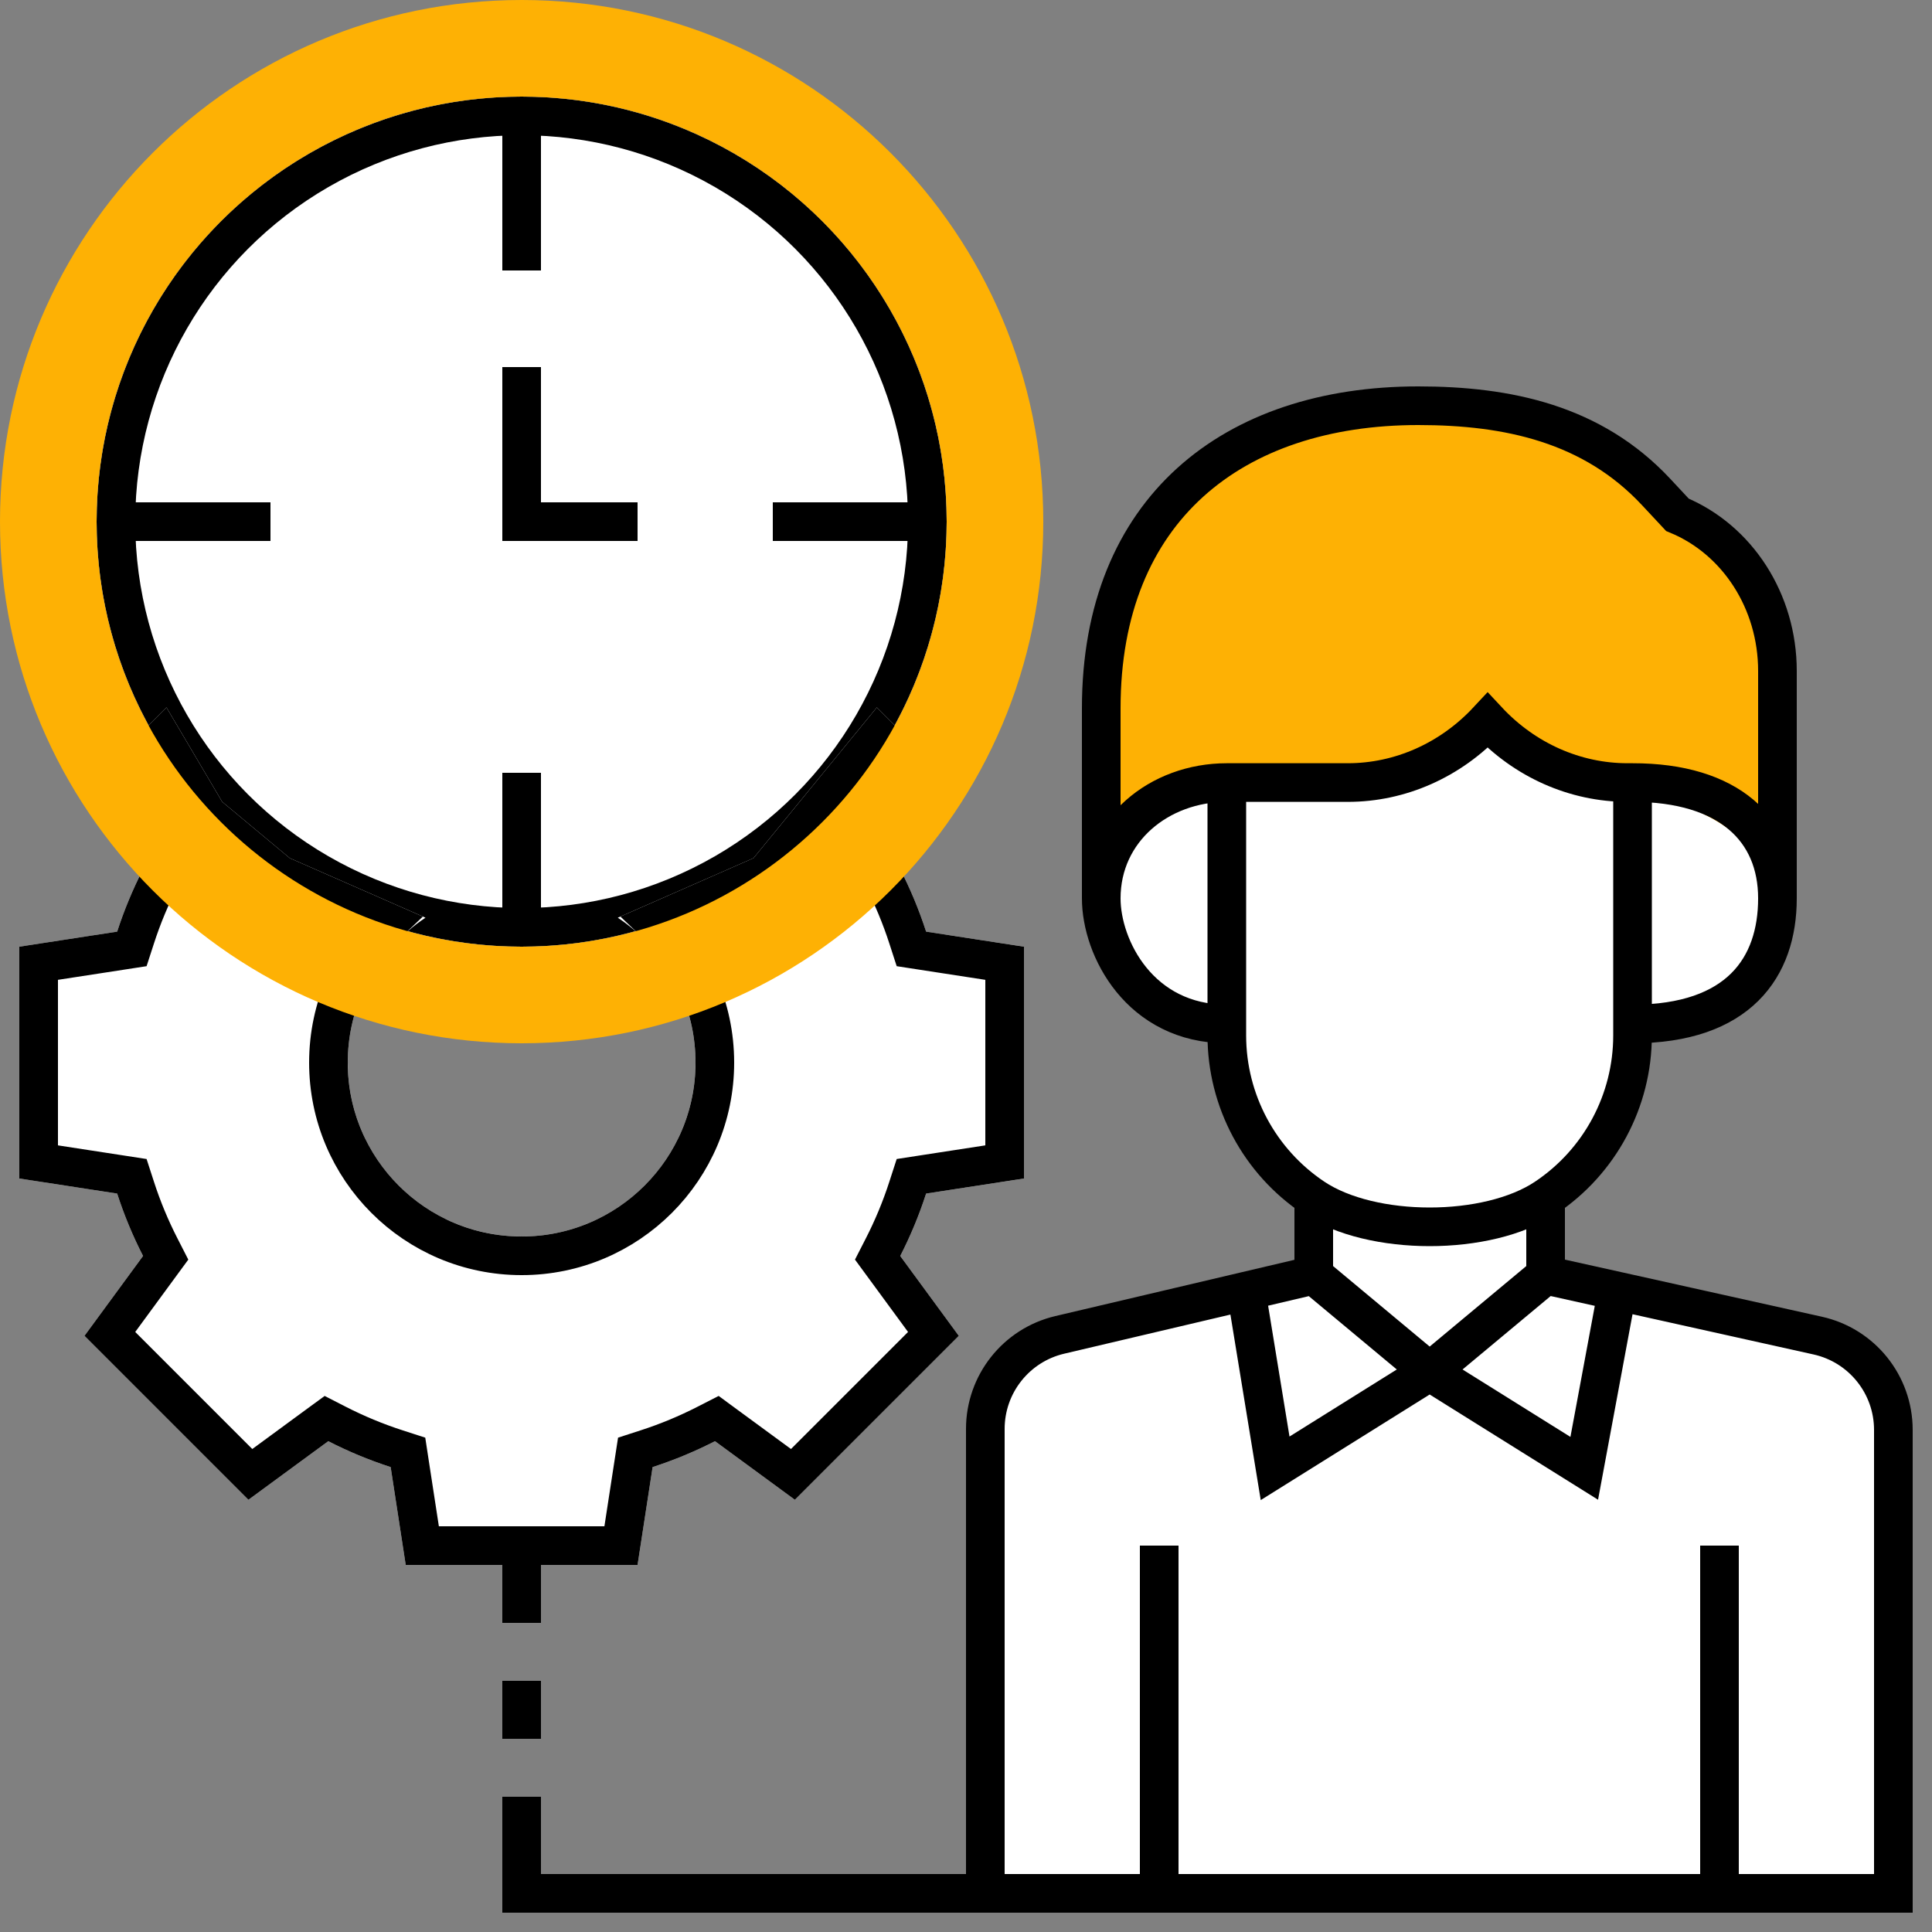 <svg width="100" height="100" viewBox="0 0 100 100" fill="none" xmlns="http://www.w3.org/2000/svg">
<rect x="0" y="0" width="100" height="100" fill="#808080" stroke="none"/>
<path d="M85.721 25.465L86.823 26.646C89.935 27.93 92 31.128 92 34.728V46.5C92 50.065 90 53 84.5 53V53.592C84.5 56.971 82.811 60.126 80 62V66L83.706 66.823L94.085 69.13C96.372 69.638 98 71.667 98 74.011V98H89H60H51V73.96C51 71.64 52.596 69.624 54.855 69.093L64.5 66.823L68 66V62C65.189 60.126 63.5 56.971 63.5 53.592V53C59 53 57 49.065 57 46.5V36.656C57 26.37 63.81 21 73.409 21C78.061 21 82.432 21.94 85.721 25.465Z" fill="white"/>
<circle cx="27" cy="27" r="22" fill="white"/>
<circle cx="27" cy="27" r="21" stroke="black" stroke-width="2"/>
<path d="M27 6V14" stroke="black" stroke-width="2"/>
<path d="M27 40V48" stroke="black" stroke-width="2"/>
<path d="M6 27L14 27" stroke="black" stroke-width="2"/>
<path d="M27 19L27 27L33 27" stroke="black" stroke-width="2"/>
<path d="M40 27L48 27" stroke="black" stroke-width="2"/>
<path d="M27 64C31.971 64 36 59.971 36 55C36 51.87 34.402 49.112 31.977 47.5L39 44.417L45.385 36.615L49.627 40.858L46.596 44.991C47.125 46.023 47.574 47.102 47.936 48.221L53 49V61L47.936 61.779C47.574 62.898 47.125 63.977 46.596 65.009L49.627 69.142L41.142 77.627L37.009 74.597C35.977 75.125 34.898 75.574 33.779 75.936L33 81H21L20.221 75.936C19.102 75.574 18.023 75.125 16.991 74.597L12.858 77.627L4.373 69.142L7.403 65.009C6.875 63.977 6.426 62.898 6.064 61.779L1 61V49L6.064 48.221C6.426 47.102 6.875 46.023 7.403 44.991L4.373 40.858L8.615 36.615L11.5 41.5L15 44.417L22.023 47.5C19.598 49.112 18 51.87 18 55C18 59.971 22.029 64 27 64Z" fill="white"/>
<path d="M14.598 45.332L20.11 47.752C18.195 49.573 17 52.147 17 55C17 60.523 21.477 65 27 65C32.523 65 37 60.523 37 55C37 52.147 35.805 49.573 33.89 47.752L39.402 45.332L39.622 45.236L39.774 45.05L45.459 38.104L48.314 40.958L45.79 44.4L45.425 44.897L45.706 45.447C46.21 46.432 46.639 47.462 46.984 48.529L47.174 49.115L47.784 49.209L52 49.858V60.142L47.784 60.791L47.174 60.885L46.984 61.471C46.639 62.539 46.21 63.569 45.706 64.554L45.425 65.103L45.79 65.601L48.314 69.042L41.042 76.314L37.6 73.79L37.103 73.425L36.553 73.706C35.568 74.21 34.538 74.639 33.471 74.984L32.885 75.174L32.791 75.784L32.142 80H21.858L21.209 75.784L21.116 75.174L20.529 74.984C19.462 74.639 18.431 74.21 17.446 73.706L16.897 73.425L16.399 73.79L12.958 76.314L5.686 69.042L8.21 65.6L8.575 65.103L8.294 64.553C7.79 63.569 7.361 62.539 7.016 61.471L6.826 60.885L6.216 60.791L2 60.142V49.858L6.216 49.209L6.826 49.115L7.016 48.529C7.361 47.462 7.79 46.432 8.294 45.447L8.575 44.897L8.21 44.4L5.686 40.958L8.41 38.235L10.639 42.009L10.727 42.157L10.86 42.268L14.36 45.185L14.469 45.276L14.598 45.332Z" stroke="black" stroke-width="2"/>
<path fill-rule="evenodd" clip-rule="evenodd" d="M54 27C54 41.912 41.912 54 27 54C12.088 54 0 41.912 0 27C0 12.088 12.088 0 27 0C41.912 0 54 12.088 54 27ZM27 49C39.15 49 49 39.15 49 27C49 14.85 39.15 5 27 5C14.85 5 5 14.85 5 27C5 39.15 14.85 49 27 49Z" fill="#FEB104"/>
<path d="M86.823 26.972L85.721 25.911C82.432 22.744 78.061 21 73.409 21C63.81 21 56 28.521 56 37.764V47C56 43.809 57.962 41.222 61.275 41.222H69.758C72.474 41.222 75.08 40.183 77 38.333C78.921 40.183 81.526 41.222 84.242 41.222H84.5C87.814 41.222 92 43.809 92 47V34.234C92 31 89.935 28.126 86.823 26.972Z" fill="#FEB104"/>
<path d="M57 46.5V36.656C57 26.37 63.81 21 73.409 21C78.061 21 82.432 21.94 85.721 25.465L86.823 26.646C89.935 27.93 92 31.128 92 34.728V46.5M57 46.5C57 42.949 60 40.505 63.5 40.505M57 46.5C57 49.065 59 53 63.5 53M63.5 40.505H69.758C72.474 40.505 75.08 39.349 77 37.29C78.921 39.349 81.526 40.505 84.242 40.505H84.5M63.5 40.505V53M84.5 40.505C89.5 40.5 92 42.949 92 46.5M84.5 40.505V53M92 46.5C92 50.065 90 53 84.5 53M63.5 53V53.592C63.5 56.971 65.189 60.126 68 62V62M84.5 53V53.592C84.5 56.971 82.811 60.126 80 62V62M68 62V66M68 62C71 64 77 64 80 62M68 66L74 71M68 66L64.5 66.823M80 62V66M80 66L74 71M80 66L83.706 66.823M51 98V73.96C51 71.64 52.596 69.624 54.855 69.093L64.5 66.823M51 98H60M51 98H27V93M74 71L66 76L64.5 66.823M74 71L82 76L83.706 66.823M83.706 66.823L94.085 69.13C96.372 69.638 98 71.667 98 74.011V98H89M60 98V80M60 98H89M89 80V98M27 90V87M27 84V80" stroke="black" stroke-width="2"/>
</svg>
